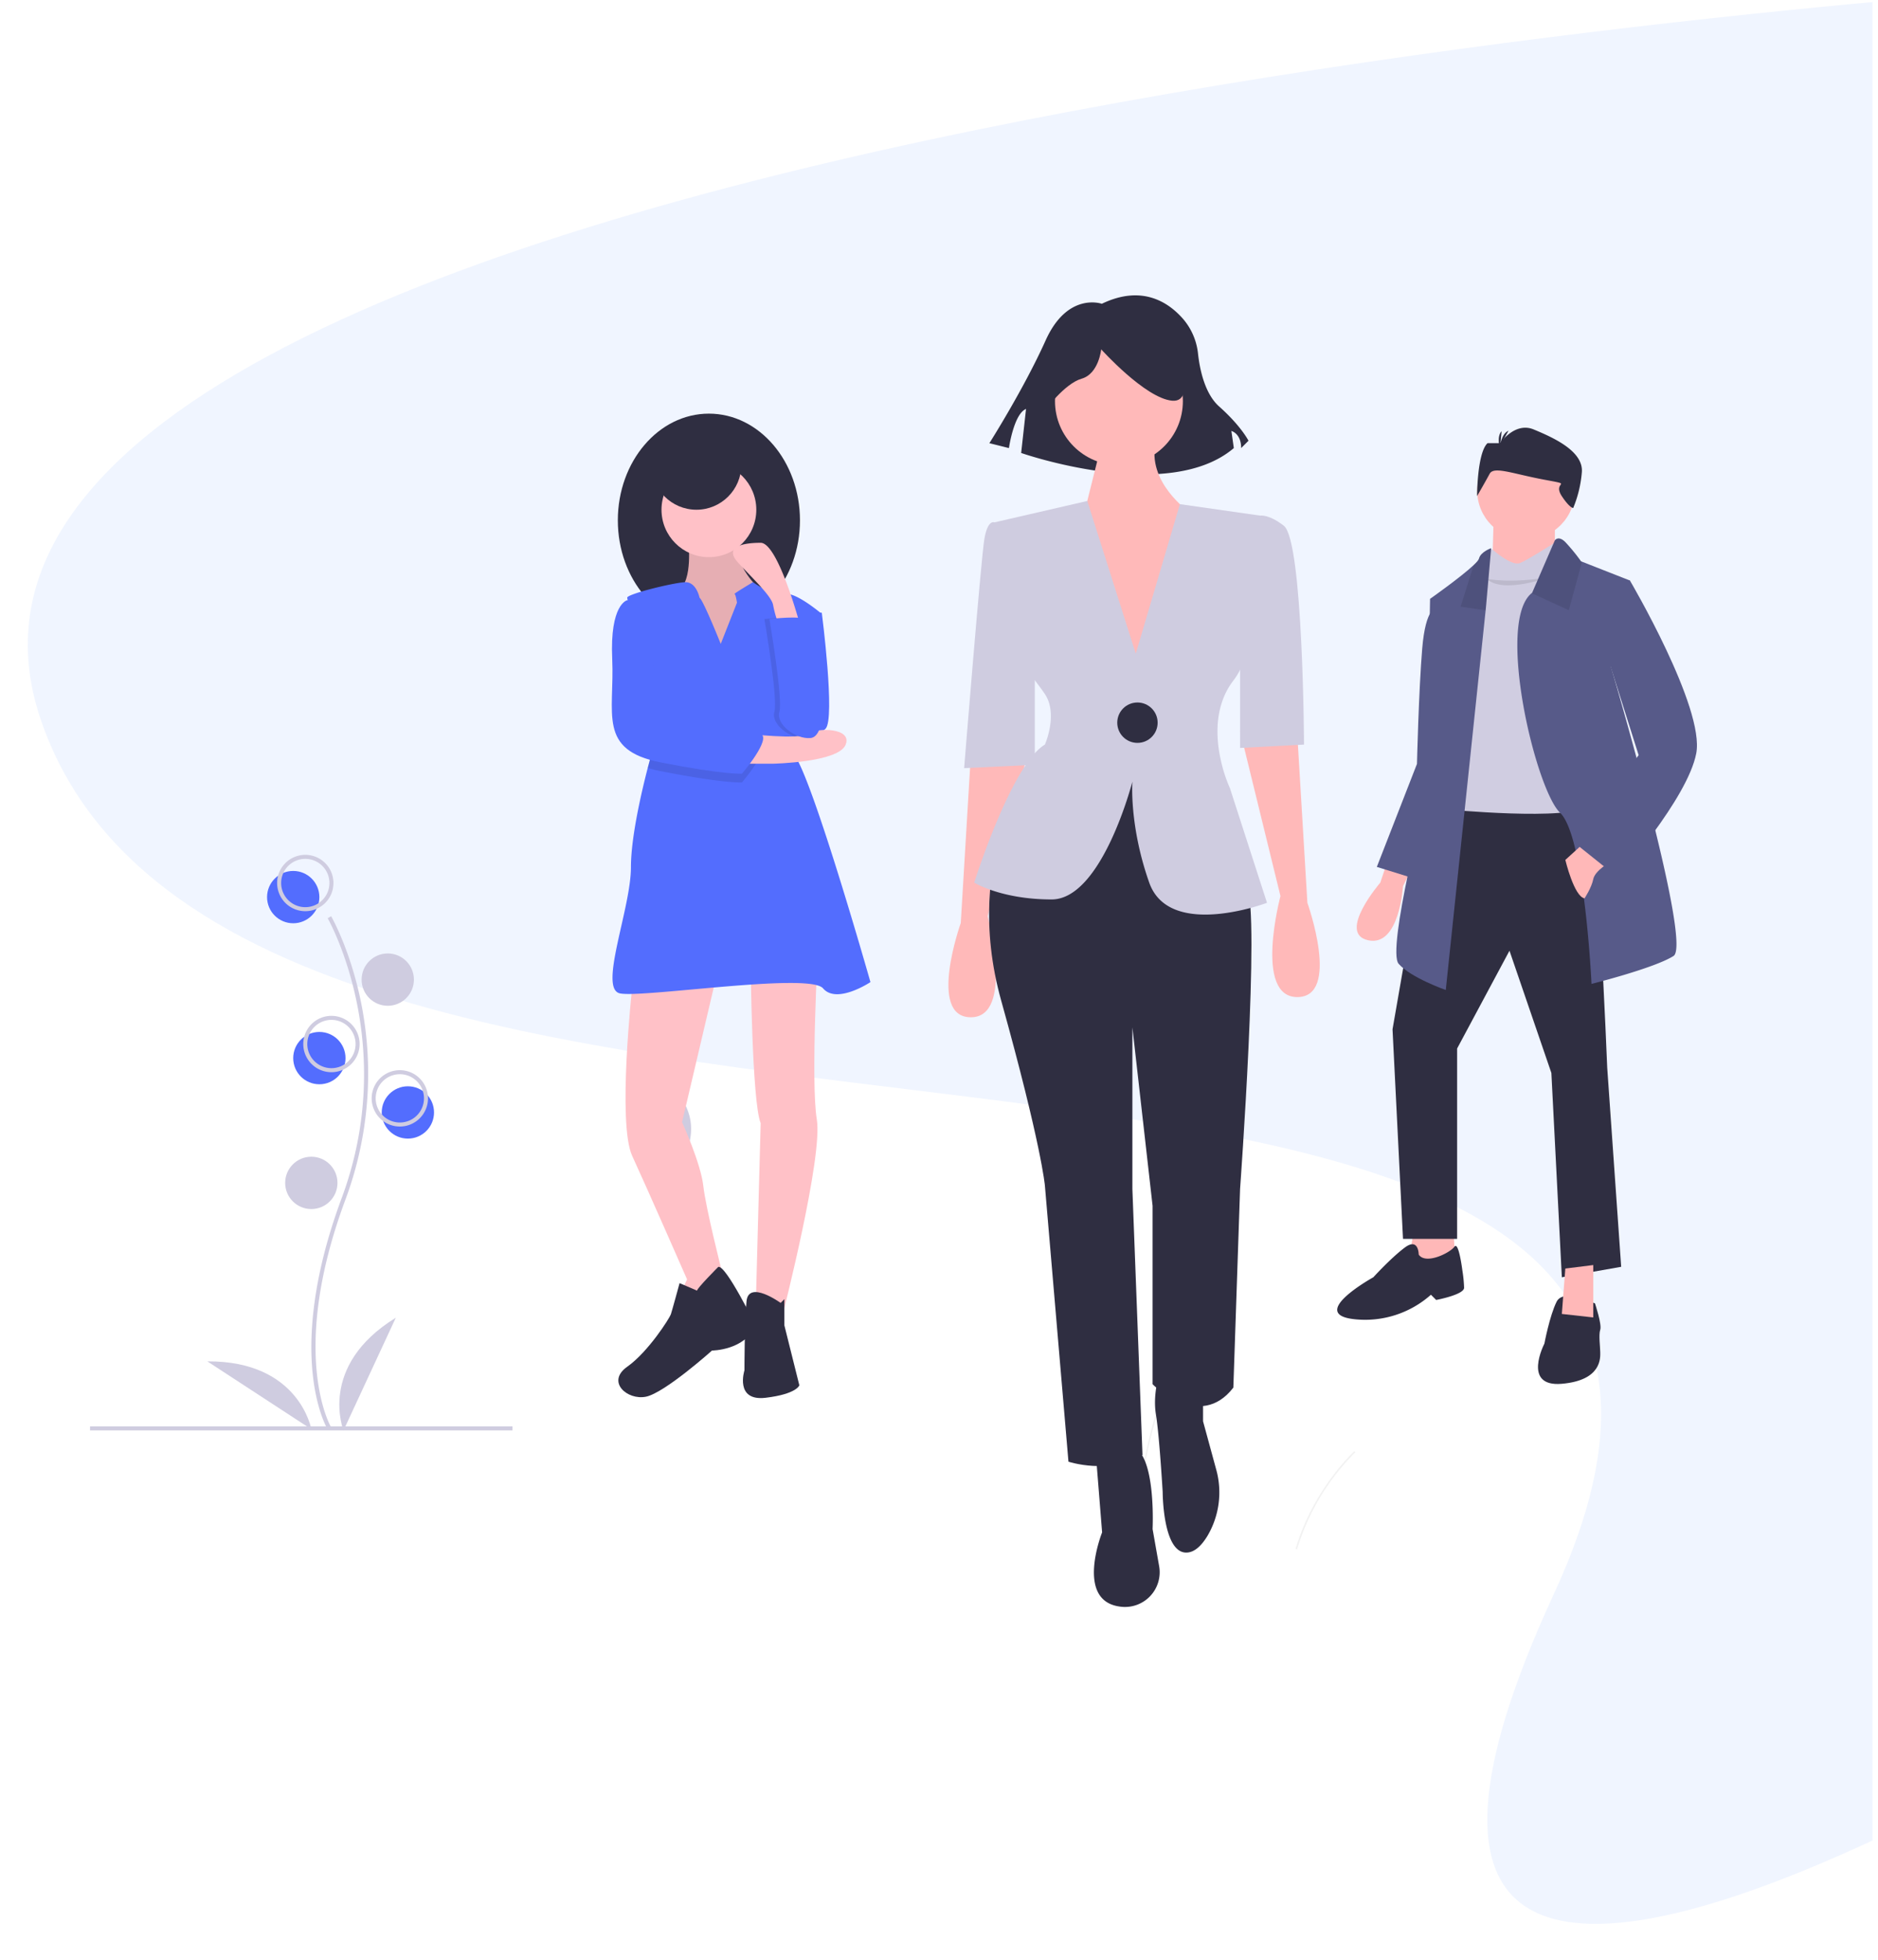 <?xml version="1.0" encoding="utf-8"?>
<svg viewBox="-435.94 -554.402 933.57 973.847" xmlns="http://www.w3.org/2000/svg">
  <defs>
    <clipPath id="clip-path">
      <path id="Path_3179" data-name="Path 3179" d="M-4360,1114.1V2144.947h1003.812V1139.875Z" transform="translate(4360)" fill="none" stroke="#707070" stroke-width="1"/>
    </clipPath>
  </defs>
  <g id="Mask_Group_8" data-name="Mask Group 8" transform="matrix(-1, 0, 0, 1, 494.911, -1700.465)" clip-path="url(#clip-path)">
    <path id="general_curved_bg" data-name="general curved bg" d="M-4451.617,1139.675s1103.981,68.839,1002,364.594-922.958,63.74-752.135,433.433-372.243,0-372.243,0l135.129-782.73Z" transform="translate(4360)" fill="rgba(225,235,255,0.51)"/>
  </g>
  <g id="leaderboard" transform="matrix(1, 0, 0, 1, -498.18, -7754.489)">
    <g id="Group_164" data-name="Group 164">
      <circle id="Ellipse_48" data-name="Ellipse 48" cx="13" cy="13" r="13" transform="translate(195 7632.848)" fill="#536dfe"/>
      <circle id="Ellipse_49" data-name="Ellipse 49" cx="13" cy="13" r="13" transform="translate(252 7739.848)" fill="#536dfe"/>
      <circle id="Ellipse_50" data-name="Ellipse 50" cx="13" cy="13" r="13" transform="translate(208 7712.848)" fill="#536dfe"/>
      <path id="Path_2685" data-name="Path 2685" d="M667.777,800.745l-.747-.03c1.742-43.312,10.813-71.14,18.115-86.858,7.929-17.067,15.57-23.976,15.646-24.044l.5.559c-.075.067-7.627,6.908-15.493,23.859C678.533,729.883,669.512,757.6,667.777,800.745Z" transform="translate(-40.858 7169.118)" fill="#f2f2f2"/>
      <path id="Path_2686" data-name="Path 2686" d="M747.862,800.835l-.718-.209c8.641-29.66,28.99-48.387,29.2-48.573l.5.553a115.173,115.173,0,0,0-28.98,48.228Z" transform="translate(-40.858 7169.118)" fill="#f2f2f2"/>
      <path id="Path_2689" data-name="Path 2689" d="M446.375,588.11a26.738,26.738,0,0,1,.04,7.335c-.066.552-.151,1.094-.249,1.63v0a43.446,43.446,0,0,1-6.812,16.068c-.218.314-.342.477-.342.477l-.467-.357a44.872,44.872,0,0,1-9.514-10.443c-.227-.359-.455-.722-.673-1.1a28.627,28.627,0,0,1-3.836-10.3l-.008-.053c-.058-.389-.108-.778-.145-1.166a29.416,29.416,0,0,1,.867-10.156c.1-.413.213-.818.331-1.221a44.885,44.885,0,0,1,5.967-12.5c.218-.314.343-.477.343-.477s.167.12.467.356a44.878,44.878,0,0,1,9.294,10.108c.225.343.447.691.665,1.047a30.59,30.59,0,0,1,3.434,7.751c.133.477.252.964.354,1.453C446.2,587.08,446.3,587.592,446.375,588.11Z" transform="translate(-40.858 7169.118)" fill="#cfcce0"/>
      <path id="Path_2691" data-name="Path 2691" d="M585.724,405.958,580.705,489.6s-16.729,46.84,5.019,46.84,8.364-50.186,8.364-50.186l20.074-81.971Z" transform="translate(-40.858 7169.118)" fill="#ffb9b9"/>
      <path id="Path_2692" data-name="Path 2692" d="M747.992,395.92l5.019,83.643s16.729,46.84-5.019,46.84-8.364-50.186-8.364-50.186l-20.075-81.97Z" transform="translate(-40.858 7169.118)" fill="#ffb9b9"/>
      <path id="Path_2693" data-name="Path 2693" d="M647.62,750.569l3.346,41.822s-13.383,33.457,8.364,36.8q.326.05.646.1a17.255,17.255,0,0,0,19.338-20.126l-3.255-18.445s1.673-33.457-8.364-40.149S647.62,750.569,647.62,750.569Z" transform="translate(-40.858 7169.118)" fill="#2f2e41"/>
      <path id="Path_2694" data-name="Path 2694" d="M679.4,713.766s-3.346,10.037-1.673,20.074,3.346,38.476,3.346,38.476,0,30.112,11.71,30.112c4.182,0,7.724-3.627,10.55-8.291a42.452,42.452,0,0,0,4.306-33.149l-6.491-23.8v-18.4Z" transform="translate(-40.858 7169.118)" fill="#2f2e41"/>
      <path id="Path_2695" data-name="Path 2695" d="M617.508,407.631s-36.8,48.513-16.729,120.446,21.747,92.008,21.747,92.008l11.71,137.175s20.074,6.691,36.8-3.346l-5.019-132.156v-80.3l10.037,88.662v88.662s23.42,23.42,40.149,1.673l3.346-98.7S729.59,484.583,722.9,471.2s-21.747-60.223-21.747-60.223Z" transform="translate(-40.858 7169.118)" fill="#2f2e41"/>
      <path id="Path_2696" data-name="Path 2696" d="M650.823,181.915s-17.013-6.076-27.95,18.228-27.949,51.038-27.949,51.038l9.722,2.43s2.43-17.013,8.506-19.443l-2.43,21.874s72.912,25.519,105.722-2.43l-1.215-8.506s4.861,1.215,4.861,8.506l3.646-3.646s-3.646-7.291-14.582-17.013c-7.178-6.381-9.645-18.52-10.493-26.11a31.6,31.6,0,0,0-7.274-17.206C684.118,181.213,670.874,172.261,650.823,181.915Z" transform="translate(-40.858 7169.118)" fill="#2f2e41"/>
      <circle id="Ellipse_51" data-name="Ellipse 51" cx="31.785" cy="31.785" r="31.785" transform="translate(586.688 7367.639)" fill="#ffb9b9"/>
      <path id="Path_2697" data-name="Path 2697" d="M650.966,250.381,640.928,290.53l30.112,86.989,23.42-92.008s-21.747-15.056-16.729-35.13Z" transform="translate(-40.858 7169.118)" fill="#ffb9b9"/>
      <path id="Path_2698" data-name="Path 2698" d="M732.936,479.564s-48.513,18.4-58.55-10.037-8.364-50.186-8.364-50.186-15.056,58.551-40.149,58.551-38.476-8.364-38.476-8.364,18.4-58.551,35.13-68.588c0,0,.084-.2.234-.569.937-2.342,4.249-11.626,1.924-19.79a16.982,16.982,0,0,0-2.158-4.734c-6.692-10.037-13.383-13.383-11.71-38.476l-13.383-46.84,46.155-10.64,24.106,75.881,21.948-74.292,39.948,5.7s3.346,60.223-13.383,81.971a36.113,36.113,0,0,0-5.888,11.426c-2.911,9.234-2.225,18.954-.652,26.716h.017a73.879,73.879,0,0,0,4.851,15.39Z" transform="translate(-40.858 7169.118)" fill="#cfcce0"/>
      <path id="Path_2699" data-name="Path 2699" d="M719.553,288.857l10.037-1.673s4.182-.836,11.71,5.019c9.613,7.477,10.037,108.737,10.037,108.737l-31.784,1.672Z" transform="translate(-40.858 7169.118)" fill="#cfcce0"/>
      <path id="Path_2700" data-name="Path 2700" d="M605.8,293.875l-8.364-3.346s-3.346-1.673-5.019,8.364-10.037,113.755-10.037,113.755l35.13-1.673V335.7Z" transform="translate(-40.858 7169.118)" fill="#cfcce0"/>
      <path id="Path_2701" data-name="Path 2701" d="M622.566,234.934s9.722-13.367,18.228-15.8,9.722-14.582,9.722-14.582,21.874,24.3,35.241,25.519,1.215-29.165,1.215-29.165l-24.3-6.076-23.089,2.43-18.228,12.152Z" transform="translate(-40.858 7169.118)" fill="#2f2e41"/>
      <circle id="Ellipse_52" data-name="Ellipse 52" cx="10.037" cy="10.037" r="10.037" transform="translate(617.636 7549.146)" fill="#2f2e41"/>
      <path id="Path_2704" data-name="Path 2704" d="M266,741.252c-.229-.375-5.641-9.41-7.517-28.172-1.721-17.213-.614-46.227,14.433-86.7,28.506-76.671-6.569-138.533-6.928-139.149l1.73-1c.091.156,9.142,15.929,14.488,41.044A179.062,179.062,0,0,1,274.8,627.08c-28.457,76.54-7.3,112.773-7.084,113.131Z" transform="translate(-40.858 7169.118)" fill="#cfcce0"/>
      <path id="Path_2705" data-name="Path 2705" d="M254.858,483.731a14,14,0,1,1,14-14,14,14,0,0,1-14,14Zm0-26a12,12,0,1,0,12,12,12,12,0,0,0-12-12Z" transform="translate(-40.858 7169.118)" fill="#cfcce0"/>
      <circle id="Ellipse_56" data-name="Ellipse 56" cx="13" cy="13" r="13" transform="translate(242 7673.848)" fill="#cfcce0"/>
      <path id="Path_2706" data-name="Path 2706" d="M267.858,563.731a14,14,0,1,1,14-14,14,14,0,0,1-14,14Zm0-26a12,12,0,1,0,12,12,12,12,0,0,0-12-12Z" transform="translate(-40.858 7169.118)" fill="#cfcce0"/>
      <path id="Path_2707" data-name="Path 2707" d="M301.858,590.731a14,14,0,1,1,14-14,14,14,0,0,1-14,14Zm0-26a12,12,0,1,0,12,12,12,12,0,0,0-12-12Z" transform="translate(-40.858 7169.118)" fill="#cfcce0"/>
      <circle id="Ellipse_59" data-name="Ellipse 59" cx="13" cy="13" r="13" transform="translate(204 7774.848)" fill="#cfcce0"/>
      <path id="Path_2710" data-name="Path 2710" d="M273.858,741.731s-13-32,26-56Z" transform="translate(-40.858 7169.118)" fill="#cfcce0"/>
      <path id="Path_2711" data-name="Path 2711" d="M257.87,741.15s-5.916-34.029-51.708-33.738Z" transform="translate(-40.858 7169.118)" fill="#cfcce0"/>
      <rect id="Rectangle_937" data-name="Rectangle 937" width="210" height="2" transform="translate(107 7908.848)" fill="#cfcce0"/>
    </g>
    <g id="Group_163" data-name="Group 163" transform="translate(-932.158 -422.584)">
      <path id="Path_2722" data-name="Path 2722" d="M697.86,303.075H705.3s6.821,52.71,1.86,57.671-18.6,8.062-20.464,0,0-37.827,0-37.827Z" transform="translate(697.617 7624.036)" fill="#536dfe"/>
      <ellipse id="Ellipse_65" data-name="Ellipse 65" cx="45.269" cy="53.02" rx="45.269" ry="53.02" transform="translate(1301.529 7828.202)" fill="#2f2e41"/>
      <path id="Path_2723" data-name="Path 2723" d="M614.976,248.333s2.48,20.464-4.961,24.8,8.682,29.146,8.682,29.146l19.224,4.961,13.023-17.983-2.48-18.6s-14.883-14.883-8.062-28.526Z" transform="translate(721.59 7642.811)" fill="#ffc1c7"/>
      <path id="Path_2724" data-name="Path 2724" d="M614.976,248.333s2.48,20.464-4.961,24.8,8.682,29.146,8.682,29.146l19.224,4.961,13.023-17.983-2.48-18.6s-14.883-14.883-8.062-28.526Z" transform="translate(721.59 7642.811)" opacity="0.1"/>
      <path id="Path_2725" data-name="Path 2725" d="M576.257,569.1s-7.441,67.593,0,83.716,27.285,61.392,27.285,61.392l-6.2,13.022,16.743-3.721,6.821-13.023s-8.062-31.626-9.3-42.788-10.542-31.626-10.542-31.626l17.363-73.794Z" transform="translate(732.404 7544.184)" fill="#ffc1c7"/>
      <path id="Path_2726" data-name="Path 2726" d="M662.869,551.942s.62,68.213,4.961,78.794l-2.48,92.4,13.643,1.821s19.844-77.515,16.743-96.119.62-85.576.62-85.576Z" transform="translate(704.703 7550.043)" fill="#ffc1c7"/>
      <circle id="Ellipse_66" data-name="Ellipse 66" cx="23.565" cy="23.565" r="23.565" transform="translate(1323.233 7852.386)" fill="#ffc1c7"/>
      <path id="Path_2727" data-name="Path 2727" d="M691.818,479.883s-16.743,11.162-23.565,3.1-90.537,4.961-101.08,2.48,5.581-42.168,5.581-62.632c0-15.311,5.556-38.6,8.353-49.368.943-3.622,1.569-5.823,1.569-5.823s6.362-18.1,5.172-25.623a6.47,6.47,0,0,0-.465-1.656,3.4,3.4,0,0,0-.366-.626c-2.97-3.963-11.485-32.86-14.79-45.269a56,56,0,0,1-1.333-5.581c0-1.86,22.945-7.441,28.681-7.708s7.286,7.708,7.286,7.708c1.86,1.24,10.542,22.944,10.542,22.944l8.062-20.464s-.62-4.341-1.24-4.341,9.172-5.854,9.172-5.854,10.052,7.094,15.633,5.854,18.6,9.922,18.6,9.922-22.944,57.671-13.643,70.074S691.818,479.883,691.818,479.883Z" transform="translate(735.285 7630.784)" fill="#536dfe"/>
      <path id="Path_2728" data-name="Path 2728" d="M617.454,772.871s-10.542,10.542-10.542,11.782l-8.682-3.721s-3.721,13.643-4.341,15.5-11.162,18.6-21.7,26.045,0,16.743,9.3,14.883,32.866-22.945,32.866-22.945,16.123,0,21.7-12.4C636.058,802.016,621.174,771.631,617.454,772.871Z" transform="translate(733.994 7479.319)" fill="#2f2e41"/>
      <path id="Path_2729" data-name="Path 2729" d="M676.035,796.334s-15.931-11.575-16.957-.827-1.026,34.313-1.026,34.313-4.961,15.5,10.542,13.643,16.743-6.2,16.743-6.2L677.9,807.5V794.473Z" transform="translate(706.42 7473.743)" fill="#2f2e41"/>
      <path id="Path_2730" data-name="Path 2730" d="M590.86,345.655c-2.97-3.963-11.485-32.86-14.79-45.269h3.008s7.553,29.56,12.148,45.895a3.4,3.4,0,0,0-.366-.626Z" transform="translate(731.442 7624.864)" opacity="0.1"/>
      <path id="Path_2731" data-name="Path 2731" d="M635.742,407.754s-8.682.62-40.308-5.581a63.227,63.227,0,0,1-6.53-1.618c.943-3.622,1.569-5.823,1.569-5.823s6.362-18.1,5.172-25.623c1.482,5.209,2.586,8.725,2.89,8.88,1.24.62,40.928,7.441,46.509,9.922S635.742,407.754,635.742,407.754Z" transform="translate(727.489 7603.693)" opacity="0.1"/>
      <path id="Path_2732" data-name="Path 2732" d="M672.727,307.322s17.1-2.11,18.164.663,5.4,29.576,7.261,33.012,2.481,24.741-4.961,25.428-17.363-6.872-15.5-13.058S672.727,307.322,672.727,307.322Z" transform="translate(701.666 7622.964)" opacity="0.1"/>
      <path id="Path_2733" data-name="Path 2733" d="M657.7,389.167s26.045,3.1,30.386,0,22.324-3.1,18.6,5.581-35.967,9.3-35.967,9.3h-18.6Z" transform="translate(708.016 7598.095)" fill="#ffc1c7"/>
      <path id="Path_2734" data-name="Path 2734" d="M575.077,294.112h-4.341s-8.682,1.86-7.441,29.146-7.441,45.269,24.185,51.47,40.308,5.581,40.308,5.581,14.883-17.363,9.3-19.844-45.269-9.3-46.509-9.922S575.077,294.112,575.077,294.112Z" transform="translate(735.443 7626.797)" fill="#536dfe"/>
      <path id="Path_2735" data-name="Path 2735" d="M683.451,293.652s-10.866-40.765-19.548-40.765-18.6,1.86-11.162,9.922,16.743,16.743,17.363,21.084a58.426,58.426,0,0,0,3.1,10.542Z" transform="translate(708.629 7639.497)" fill="#ffc1c7"/>
      <path id="Path_2736" data-name="Path 2736" d="M676.312,307.322s17.1-2.11,18.164.663,5.4,29.576,7.261,33.012,2.481,24.741-4.961,25.428-17.363-6.872-15.5-13.058S676.312,307.322,676.312,307.322Z" transform="translate(700.561 7622.964)" fill="#536dfe"/>
      <circle id="Ellipse_67" data-name="Ellipse 67" cx="22.324" cy="22.324" r="22.324" transform="translate(1318.272 7831.302)" fill="#2f2e41"/>
    </g>
    <g id="Group_165" data-name="Group 165" transform="translate(-1052.979 450.414)">
      <path id="Path_2746" data-name="Path 2746" d="M899.152,420.156l-3.471,10.412s-21.692,25.163-6.074,28.634,17.354-26.9,17.354-26.9l4.339-8.677Z" transform="translate(905.703 6757.668)" fill="#ffb8b8"/>
      <path id="Path_2747" data-name="Path 2747" d="M927.309,245.715s-5.206-.868-6.942,19.957-2.6,57.268-2.6,57.268l-19.957,51.194,25.163,7.809,12.148-58.135Z" transform="translate(901.841 6806.294)" fill="#575a89"/>
      <path id="Path_2748" data-name="Path 2748" d="M840.515,555.2l-2.6,16.486H861.34l-.868-16.486Z" transform="translate(977.355 6806.576)" fill="#ffb8b8"/>
      <path id="Path_2750" data-name="Path 2750" d="M928.592,376.549,908.635,491.085l5.206,104.123h26.9V500.629l26.031-48.591,20.824,60.738L992.8,614.3l29.5-5.206-6.939-98.917s-5.206-131.889-10.412-133.625S928.592,376.549,928.592,376.549Z" transform="translate(898.823 6770.039)" fill="#2f2e41"/>
      <path id="Path_2751" data-name="Path 2751" d="M911.024,688.855s0-8.677-6.942-3.471-15.619,14.75-15.619,14.75-32.972,18.222-9.545,20.825A49.219,49.219,0,0,0,917.1,708.811l2.6,2.6s13.883-2.6,13.883-6.074a66.99,66.99,0,0,0-.868-8.677s-1.825-14.718-3.949-11.7S914.495,694.061,911.024,688.855Z" transform="translate(909.449 6684.201)" fill="#2f2e41"/>
      <path id="Path_2752" data-name="Path 2752" d="M1037.237,723.076s-15.618-7.809-19.089-.868-6.074,20.825-6.074,20.825-11.283,21.693,8.675,19.957,19.089-13.015,19.089-15.618-.868-8.677,0-11.28S1037.237,723.076,1037.237,723.076Z" transform="translate(870.875 6674.274)" fill="#2f2e41"/>
      <circle id="Ellipse_82" data-name="Ellipse 82" cx="24.295" cy="24.295" r="24.295" transform="translate(1849.541 6969.145)" fill="#ffb8b8"/>
      <path id="Path_2753" data-name="Path 2753" d="M896.525,60.753l-.868,31.237,31.237-2.6V60.753Z" transform="translate(961.259 6944.401)" fill="#ffb8b8"/>
      <path id="Path_2754" data-name="Path 2754" d="M1000.453,198.8s-14.751,9.545-19.089,11.28-13.883-6.942-13.883-6.942-2.6,1.735-2.6,3.471-1.735,8.677-1.735,8.677L942.32,283.833l1.735,48.591s63.341,6.074,70.283-1.735-3.471-119.741-3.471-119.741Z" transform="translate(889.433 6819.371)" fill="#d0cde1"/>
      <path id="Path_2755" data-name="Path 2755" d="M1004.838,224.062s-23.428,8.677-31.237.868C973.6,224.93,984.879,227.533,1004.838,224.062Z" transform="translate(880.714 6812.329)" opacity="0.1"/>
      <path id="Path_2756" data-name="Path 2756" d="M1072.31,404.947c-9.544,6.074-40.781,13.883-40.781,13.883s-3.41-73.45-15.619-85.034c-12.139-11.532-31.957-94.665-14.135-109.121a2.661,2.661,0,0,1,.252-.208l11.28-26.031s1.735-2.6,5.206.868a94.741,94.741,0,0,1,7.809,9.545l.495.2,23.8,9.345-9.545,42.517S1081.86,398.873,1072.31,404.947Z" transform="translate(874.844 6819.733)" fill="#575a89"/>
      <path id="Path_2757" data-name="Path 2757" d="M1029.572,209.049l-6.568,24.1-18.473-8.469a2.683,2.683,0,0,1,.252-.208l11.28-26.031s1.735-2.6,5.206.868a94.759,94.759,0,0,1,7.809,9.545Z" transform="translate(872.092 6819.733)" opacity="0.1"/>
      <path id="Path_2758" data-name="Path 2758" d="M958.389,204.212l-2.6,29.5-.139,1.345-19.818,188.68s-17.354-6.074-23.428-13.015,13.883-84.166,13.883-84.166l1.735-97.182s15.393-10.837,21.684-16.79c1.475-1.388,2.447-2.508,2.612-3.167C953.183,205.947,958.389,204.212,958.389,204.212Z" transform="translate(898.094 6817.861)" fill="#575a89"/>
      <path id="Path_2759" data-name="Path 2759" d="M970.738,204.212l-2.6,29.5L968,235.058l-12.443-1.779,6.5-20.695c1.475-1.388,2.447-2.508,2.612-3.167C965.531,205.947,970.738,204.212,970.738,204.212Z" transform="translate(885.745 6817.861)" opacity="0.1"/>
      <path id="Path_2762" data-name="Path 2762" d="M966.906,155.169s0-21.426,5.207-26.3h6.248s7.289-10.713,16.661-6.817,24.992,10.713,23.951,21.426a58.655,58.655,0,0,1-4.289,17.635s-1.735,0-5.6-5.824c-5.169-7.782,6.769-5.356-8.851-8.278s-24.992-6.817-27.075-2.922S966.906,155.169,966.906,155.169Z" transform="translate(882.58 6841)" fill="#2f2e41"/>
      <path id="Path_2763" data-name="Path 2763" d="M982.645,130.913s.832-6.262,4.258-7.61Z" transform="translate(878.193 6840.415)" fill="#2f2e41"/>
      <path id="Path_2764" data-name="Path 2764" d="M982.4,132.286s-1.738-6.073.864-8.677Z" transform="translate(878.418 6840.33)" fill="#2f2e41"/>
      <path id="Path_2749" data-name="Path 2749" d="M945.514,579.792l-1.736,22.56,15.619,1.735V578.057Z" transform="translate(947.846 6800.205)" fill="#ffb8b8"/>
      <path id="Path_2760" data-name="Path 2760" d="M1037.281,406.923l-9.545,8.677s4.338,18.222,9.545,19.089c0,0,3.471-5.206,4.338-9.545s8.677-8.677,8.677-8.677Z" transform="translate(865.624 6761.357)" fill="#ffb8b8"/>
      <path id="Path_2761" data-name="Path 2761" d="M1050.239,224.062l11.28,1.735s37.311,63.342,32.972,85.9-39.046,61.606-39.046,61.606l-21.692-17.354,32.1-43.385-16.484-52.061Z" transform="translate(863.947 6812.329)" fill="#575a89"/>
    </g>
  </g>
</svg>